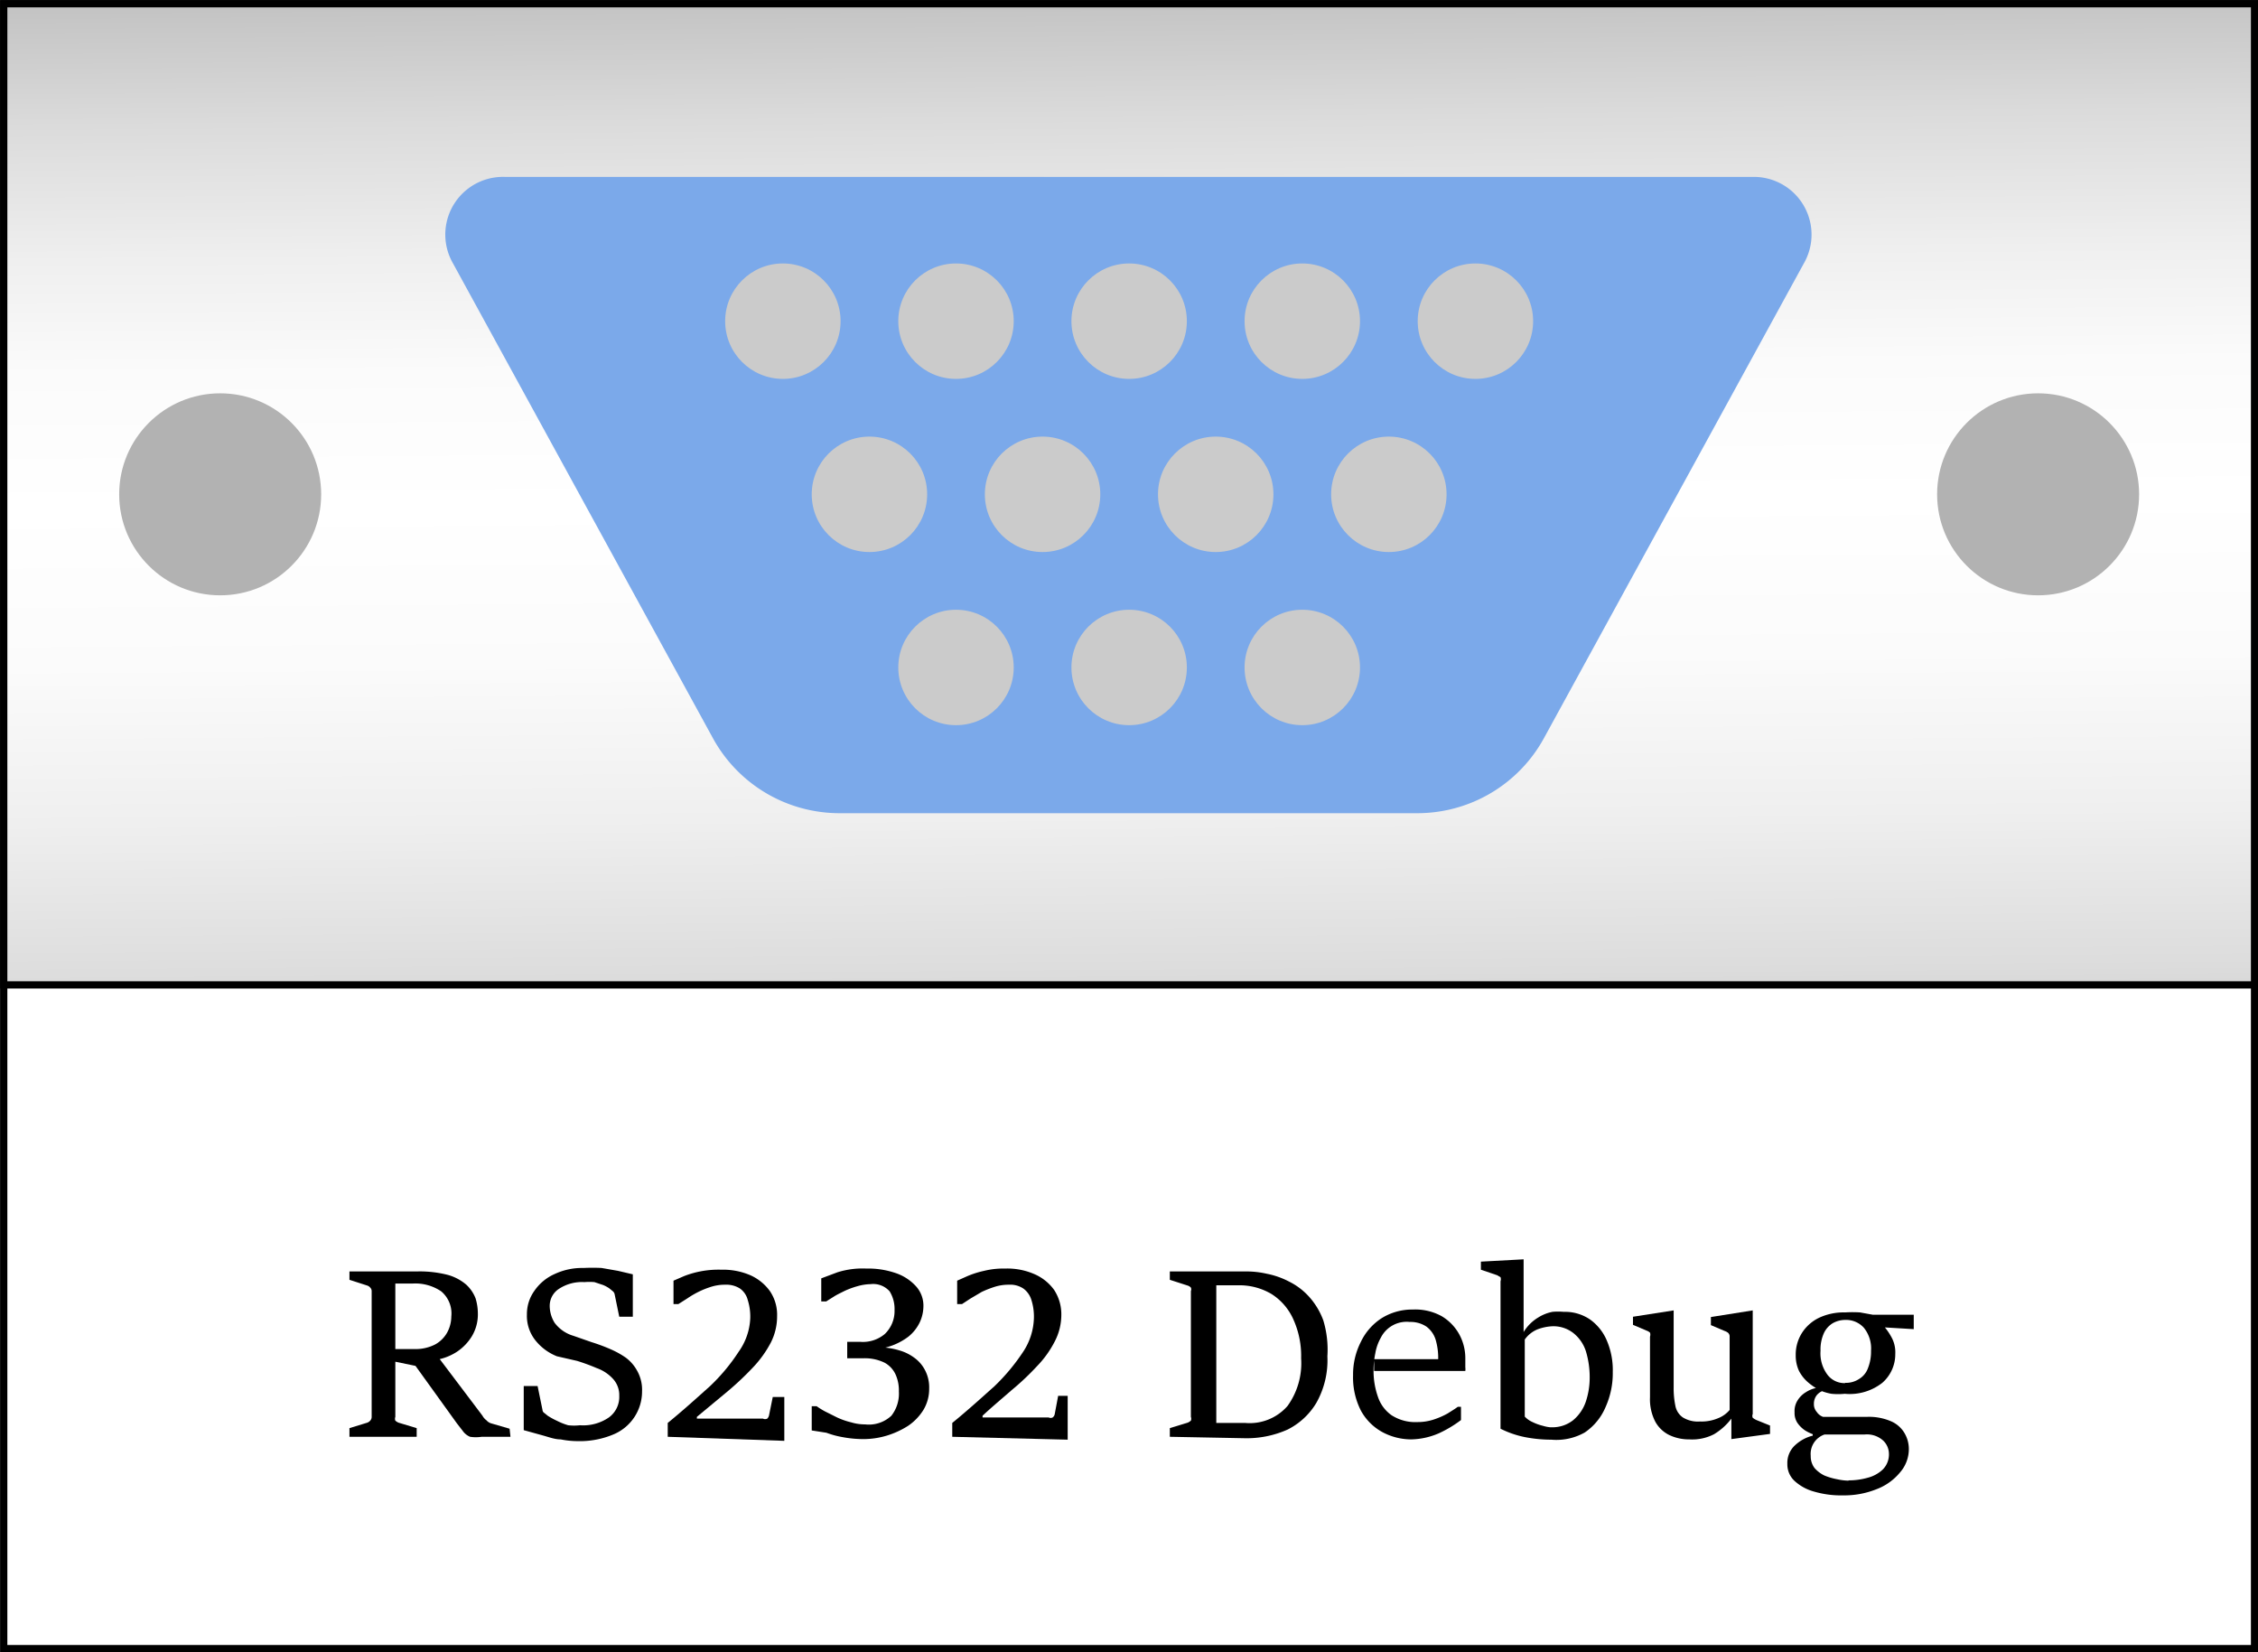 <svg xmlns="http://www.w3.org/2000/svg" xmlns:xlink="http://www.w3.org/1999/xlink" viewBox="0 0 78.25 57.25"><rect x="0" y="0" width="78.25" height="57.25" fill="#808080" stroke="none"/><defs><linearGradient id="a" x1="39.44" y1="59.49" x2="38.86" y2="-18.51" gradientUnits="userSpaceOnUse"><stop offset="0"/><stop offset="0" stop-color="#040404"/><stop offset="0.07" stop-color="#3e3e3e"/><stop offset="0.13" stop-color="#727272"/><stop offset="0.2" stop-color="#9d9d9d"/><stop offset="0.27" stop-color="silver"/><stop offset="0.33" stop-color="#dcdcdc"/><stop offset="0.4" stop-color="#efefef"/><stop offset="0.47" stop-color="#fbfbfb"/><stop offset="0.54" stop-color="#fff"/><stop offset="0.6" stop-color="#fbfbfb"/><stop offset="0.65" stop-color="#efefef"/><stop offset="0.71" stop-color="#dbdbdb"/><stop offset="0.77" stop-color="silver"/><stop offset="0.83" stop-color="#9c9c9c"/><stop offset="0.89" stop-color="#707070"/><stop offset="0.94" stop-color="#3c3c3c"/><stop offset="1" stop-color="#010101"/><stop offset="1"/></linearGradient></defs><rect x="0.13" y="0.13" width="78" height="57" style="fill:#fff;stroke:#000;stroke-miterlimit:10;stroke-width:0.25px"/><rect x="0.13" y="0.13" width="78" height="34" style="stroke:#000;stroke-miterlimit:10;stroke-width:0.25px;fill:url(#a)"/><path d="M12.11,49.79v-.3l.62-.19a.26.26,0,0,0,.1-.07.19.19,0,0,0,.05-.13V44.74a.17.17,0,0,0-.05-.12.23.23,0,0,0-.1-.07l-.62-.2v-.29h2.34a3.9,3.9,0,0,1,1.07.12,1.67,1.67,0,0,1,.64.34,1.27,1.27,0,0,1,.32.47,1.82,1.82,0,0,1,.08.52,1.47,1.47,0,0,1-.21.8,1.73,1.73,0,0,1-.51.53,1.87,1.87,0,0,1-.61.26l-.65.27-.92-.19,0-.43.18,0,.29,0h.24a1.49,1.49,0,0,0,.71-.16,1.06,1.06,0,0,0,.42-.42,1.18,1.18,0,0,0,.14-.55,1,1,0,0,0-.35-.87,1.6,1.6,0,0,0-1-.27h-.59V49.1a.18.18,0,0,0,0,.13.41.41,0,0,0,.11.07l.63.19v.3Zm5.58,0h-1a1.36,1.36,0,0,1-.4,0,.6.6,0,0,1-.22-.16l-.24-.31-1.44-2,.82-.26,1.51,2a.48.48,0,0,0,.14.16.35.35,0,0,0,.18.11l.62.18Z"/><path d="M18.15,49.56l0-1.53h.48l.17.83s0,.07.07.11l.11.09a2.57,2.57,0,0,0,.33.18,2.15,2.15,0,0,0,.38.15,1.84,1.84,0,0,0,.41,0,1.57,1.57,0,0,0,1-.27.88.88,0,0,0,.36-.75.83.83,0,0,0-.21-.58,1.39,1.39,0,0,0-.57-.38,7.08,7.08,0,0,0-.68-.25L19.3,47a1.8,1.8,0,0,1-.76-.57,1.36,1.36,0,0,1-.28-.88,1.38,1.38,0,0,1,.26-.82,1.67,1.67,0,0,1,.7-.58,2.24,2.24,0,0,1,1-.21,6.26,6.26,0,0,1,.63,0l.57.1.51.12v1.47h-.47l-.16-.78a.19.19,0,0,0-.07-.11l-.11-.09a1.14,1.14,0,0,0-.22-.12l-.3-.1a2,2,0,0,0-.35,0,1.45,1.45,0,0,0-.89.24.7.7,0,0,0-.31.58,1.12,1.12,0,0,0,.17.59,1.25,1.25,0,0,0,.65.45l.63.22a6.31,6.31,0,0,1,.67.25,3,3,0,0,1,.52.29,1.41,1.41,0,0,1,.4.47,1.34,1.34,0,0,1,.16.7,1.61,1.61,0,0,1-.95,1.47,3,3,0,0,1-1.29.25,3,3,0,0,1-.58-.06c-.21,0-.41-.08-.63-.14Z"/><path d="M23.14,49.79v-.48c.54-.44,1-.86,1.46-1.27a6.57,6.57,0,0,0,1-1.2A2.15,2.15,0,0,0,26,45.67a1.91,1.91,0,0,0-.09-.63.69.69,0,0,0-.27-.39.88.88,0,0,0-.51-.13,1.59,1.59,0,0,0-.48.07,3,3,0,0,0-.45.18,3.36,3.36,0,0,0-.39.23l-.3.19h-.17l0-.81.37-.16A3.28,3.28,0,0,1,25,44a2.38,2.38,0,0,1,1,.19,1.68,1.68,0,0,1,.68.55,1.46,1.46,0,0,1,.25.87,2,2,0,0,1-.22.92,3.84,3.84,0,0,1-.61.85,10.39,10.39,0,0,1-.89.84l-1.06.88v.06l.5,0h1.79a.17.17,0,0,0,.15,0,.24.24,0,0,0,.06-.11l.13-.64h.4l0,1.52Z"/><path d="M28.13,49.57l0-.84h.17a2.61,2.61,0,0,0,.29.18l.42.21a2.58,2.58,0,0,0,.49.17,1.64,1.64,0,0,0,.48.07,1.14,1.14,0,0,0,.91-.3,1.24,1.24,0,0,0,.26-.84,1.34,1.34,0,0,0-.11-.58.88.88,0,0,0-.39-.42,1.56,1.56,0,0,0-.75-.15h-.54V46.5h.46a1.18,1.18,0,0,0,.84-.27A1.1,1.1,0,0,0,31,45.4a1.16,1.16,0,0,0-.17-.65.76.76,0,0,0-.66-.25,1.76,1.76,0,0,0-.45.07,2.85,2.85,0,0,0-.44.16c-.14.07-.27.13-.38.2l-.27.17h-.17l0-.8.56-.21a2.89,2.89,0,0,1,1-.13,2.93,2.93,0,0,1,1,.15,1.67,1.67,0,0,1,.71.45,1,1,0,0,1,.27.73,1.34,1.34,0,0,1-.12.52,1.43,1.43,0,0,1-.4.51,2.21,2.21,0,0,1-.8.38v0a2.46,2.46,0,0,1,.5.1,1.59,1.59,0,0,1,.49.24,1.22,1.22,0,0,1,.38.43,1.28,1.28,0,0,1,.15.65,1.41,1.41,0,0,1-.2.74,1.85,1.85,0,0,1-.53.55,3,3,0,0,1-.74.34,2.84,2.84,0,0,1-.81.12,4,4,0,0,1-.73-.07,3.08,3.08,0,0,1-.55-.15Z"/><path d="M33,49.79v-.48c.54-.44,1-.86,1.46-1.27a7,7,0,0,0,1-1.2,2.23,2.23,0,0,0,.37-1.17,1.91,1.91,0,0,0-.09-.63.76.76,0,0,0-.28-.39.82.82,0,0,0-.5-.13,1.59,1.59,0,0,0-.48.07,3.66,3.66,0,0,0-.46.18l-.39.23-.29.19h-.17l0-.81.36-.16a3.2,3.2,0,0,1,.57-.18,2.8,2.8,0,0,1,.74-.08,2.33,2.33,0,0,1,1,.19,1.64,1.64,0,0,1,.69.55,1.54,1.54,0,0,1,.25.87,2,2,0,0,1-.23.92,3.54,3.54,0,0,1-.61.85,9.09,9.09,0,0,1-.89.84c-.33.29-.68.58-1,.88v.06l.5,0h1.79a.16.16,0,0,0,.14,0,.19.19,0,0,0,.07-.11l.12-.64H37l0,1.52Z"/><path d="M40.54,49.79v-.3l.62-.19a.41.41,0,0,0,.11-.07.18.18,0,0,0,0-.13V44.74a.16.16,0,0,0,0-.12.26.26,0,0,0-.11-.07l-.62-.2v-.29h2.63a3.19,3.19,0,0,1,.73.08,2.83,2.83,0,0,1,.77.27,2.32,2.32,0,0,1,.69.52,2.52,2.52,0,0,1,.5.83A3.51,3.51,0,0,1,46,47a3,3,0,0,1-.38,1.61,2.42,2.42,0,0,1-1,.93,3.47,3.47,0,0,1-1.46.3Zm1.61-5.25v4.77h1a1.74,1.74,0,0,0,1.47-.59,2.53,2.53,0,0,0,.47-1.65,3.07,3.07,0,0,0-.27-1.35,2,2,0,0,0-.76-.88,2.18,2.18,0,0,0-1.16-.3Z"/><path d="M48.91,49.88a2.13,2.13,0,0,1-1-.25,1.87,1.87,0,0,1-.75-.75,2.53,2.53,0,0,1-.27-1.22,2.48,2.48,0,0,1,.27-1.16,2,2,0,0,1,.72-.82,2,2,0,0,1,1.08-.3,1.9,1.9,0,0,1,1,.23,1.67,1.67,0,0,1,.61.63,1.72,1.72,0,0,1,.21.84v.13c0,.06,0,.11,0,.17a.51.51,0,0,1,0,.13H47.62l0-.41h2.22a2.24,2.24,0,0,0-.09-.68.9.9,0,0,0-.32-.45,1,1,0,0,0-.58-.16,1,1,0,0,0-1,.55,1.65,1.65,0,0,0-.19.54,2.93,2.93,0,0,0-.06.58,2.69,2.69,0,0,0,.15.92,1.27,1.27,0,0,0,.47.64,1.52,1.52,0,0,0,.9.24,1.79,1.79,0,0,0,.57-.09,2.67,2.67,0,0,0,.48-.21c.14-.09.26-.16.35-.23h.11v.46a4.12,4.12,0,0,1-.77.46A2.53,2.53,0,0,1,48.91,49.88Z"/><path d="M53.76,49.89a4.78,4.78,0,0,1-.92-.09,3.34,3.34,0,0,1-.84-.29V44.4a.22.22,0,0,0,0-.14l-.12-.07L51.32,44v-.28l1.48-.08v2.52a1.49,1.49,0,0,1,.5-.5,1.45,1.45,0,0,1,.5-.2,2.13,2.13,0,0,1,.39,0,1.54,1.54,0,0,1,.92.27,1.72,1.72,0,0,1,.58.74,2.59,2.59,0,0,1,.2,1.07,2.86,2.86,0,0,1-.25,1.22,2,2,0,0,1-.72.88A2,2,0,0,1,53.76,49.89Zm0-.43a1.16,1.16,0,0,0,.75-.24,1.44,1.44,0,0,0,.44-.63,2.63,2.63,0,0,0,.14-.86,3.1,3.1,0,0,0-.13-.9,1.32,1.32,0,0,0-.43-.63,1.12,1.12,0,0,0-.74-.24,1.7,1.7,0,0,0-.49.1,1,1,0,0,0-.46.36v2.67a.81.81,0,0,0,.27.19,1.74,1.74,0,0,0,.36.13A1.26,1.26,0,0,0,53.72,49.46Z"/><path d="M58.54,49.88a1.58,1.58,0,0,1-.69-.15,1.11,1.11,0,0,1-.49-.47,1.69,1.69,0,0,1-.18-.84v-2.1a.22.22,0,0,0,0-.14.35.35,0,0,0-.12-.07l-.47-.2v-.28L58,45.41v2.67a3,3,0,0,0,.06.64.63.63,0,0,0,.26.4,1,1,0,0,0,.59.14,1.46,1.46,0,0,0,.62-.11,1,1,0,0,0,.41-.29V46.32a.17.17,0,0,0-.05-.13.4.4,0,0,0-.13-.07l-.47-.2v-.28l1.45-.23V49a.17.17,0,0,0,0,.13.57.57,0,0,0,.13.08l.47.19v.29L60,49.87h0v-.71h0a2.13,2.13,0,0,1-.6.54A1.65,1.65,0,0,1,58.54,49.88Z"/><path d="M63.93,48.3a2.31,2.31,0,0,1-.46,0,1.8,1.8,0,0,1-.33-.09.5.5,0,0,0-.19.15.48.48,0,0,0-.09.29.4.4,0,0,0,.1.28.44.44,0,0,0,.22.17h1.5a1.93,1.93,0,0,1,.87.16,1,1,0,0,1,.46.42,1.09,1.09,0,0,1,.14.51,1.23,1.23,0,0,1-.31.84,1.94,1.94,0,0,1-.82.58,3,3,0,0,1-1.15.21,3.32,3.32,0,0,1-1-.13,1.64,1.64,0,0,1-.68-.37.78.78,0,0,1-.25-.59.83.83,0,0,1,.27-.65,1.4,1.4,0,0,1,.61-.33v-.05a1.46,1.46,0,0,1-.28-.14,1,1,0,0,1-.25-.25.62.62,0,0,1-.1-.37.69.69,0,0,1,.11-.42.86.86,0,0,1,.29-.28,1,1,0,0,1,.34-.14v0a1.9,1.9,0,0,1-.31-.23,1.34,1.34,0,0,1-.28-.37,1.27,1.27,0,0,1-.11-.54,1.4,1.4,0,0,1,.21-.76,1.45,1.45,0,0,1,.59-.53,2,2,0,0,1,.91-.19,4.05,4.05,0,0,1,.52,0l.44.08h1.42l0,.5-1-.06v0a2.08,2.08,0,0,1,.26.4,1.09,1.09,0,0,1,.1.52,1.31,1.31,0,0,1-.45,1A1.83,1.83,0,0,1,63.93,48.3Zm.13,3a2.39,2.39,0,0,0,.66-.09,1.18,1.18,0,0,0,.53-.29.74.74,0,0,0,.21-.55.64.64,0,0,0-.19-.44.84.84,0,0,0-.65-.22H63.23a.71.71,0,0,0-.48.74.68.68,0,0,0,.13.42,1.1,1.1,0,0,0,.34.26,2.23,2.23,0,0,0,.44.13A2,2,0,0,0,64.06,51.31Zm-.12-3.38a.82.82,0,0,0,.48-.13.72.72,0,0,0,.31-.37,1.55,1.55,0,0,0,.11-.61,1.14,1.14,0,0,0-.25-.8.83.83,0,0,0-.65-.27.88.88,0,0,0-.42.11.79.79,0,0,0-.31.34,1.37,1.37,0,0,0-.12.62,1.23,1.23,0,0,0,.24.83A.74.74,0,0,0,63.94,47.93Z"/><path d="M17.49,6.13H60.76a2,2,0,0,1,1.75,3l-9,16.44a5,5,0,0,1-4.39,2.61H29.09a5,5,0,0,1-4.39-2.61l-9-16.44A2,2,0,0,1,17.49,6.13Z" style="fill:#7ba9ea"/><circle cx="7.63" cy="17.13" r="3.5" style="fill:#b2b2b2"/><circle cx="70.63" cy="17.13" r="3.5" style="fill:#b2b2b2"/><circle cx="39.13" cy="11.13" r="2" style="fill:#cbcbcb"/><circle cx="33.13" cy="11.13" r="2" style="fill:#cbcbcb"/><circle cx="27.13" cy="11.13" r="2" style="fill:#cbcbcb"/><circle cx="45.13" cy="11.13" r="2" style="fill:#cbcbcb"/><circle cx="51.13" cy="11.13" r="2" style="fill:#cbcbcb"/><circle cx="33.13" cy="23.13" r="2" style="fill:#cbcbcb"/><circle cx="39.13" cy="23.13" r="2" style="fill:#cbcbcb"/><circle cx="45.13" cy="23.13" r="2" style="fill:#cbcbcb"/><circle cx="30.13" cy="17.13" r="2" style="fill:#cbcbcb"/><circle cx="36.13" cy="17.13" r="2" style="fill:#cbcbcb"/><circle cx="42.13" cy="17.13" r="2" style="fill:#cbcbcb"/><circle cx="48.13" cy="17.13" r="2" style="fill:#cbcbcb"/></svg>